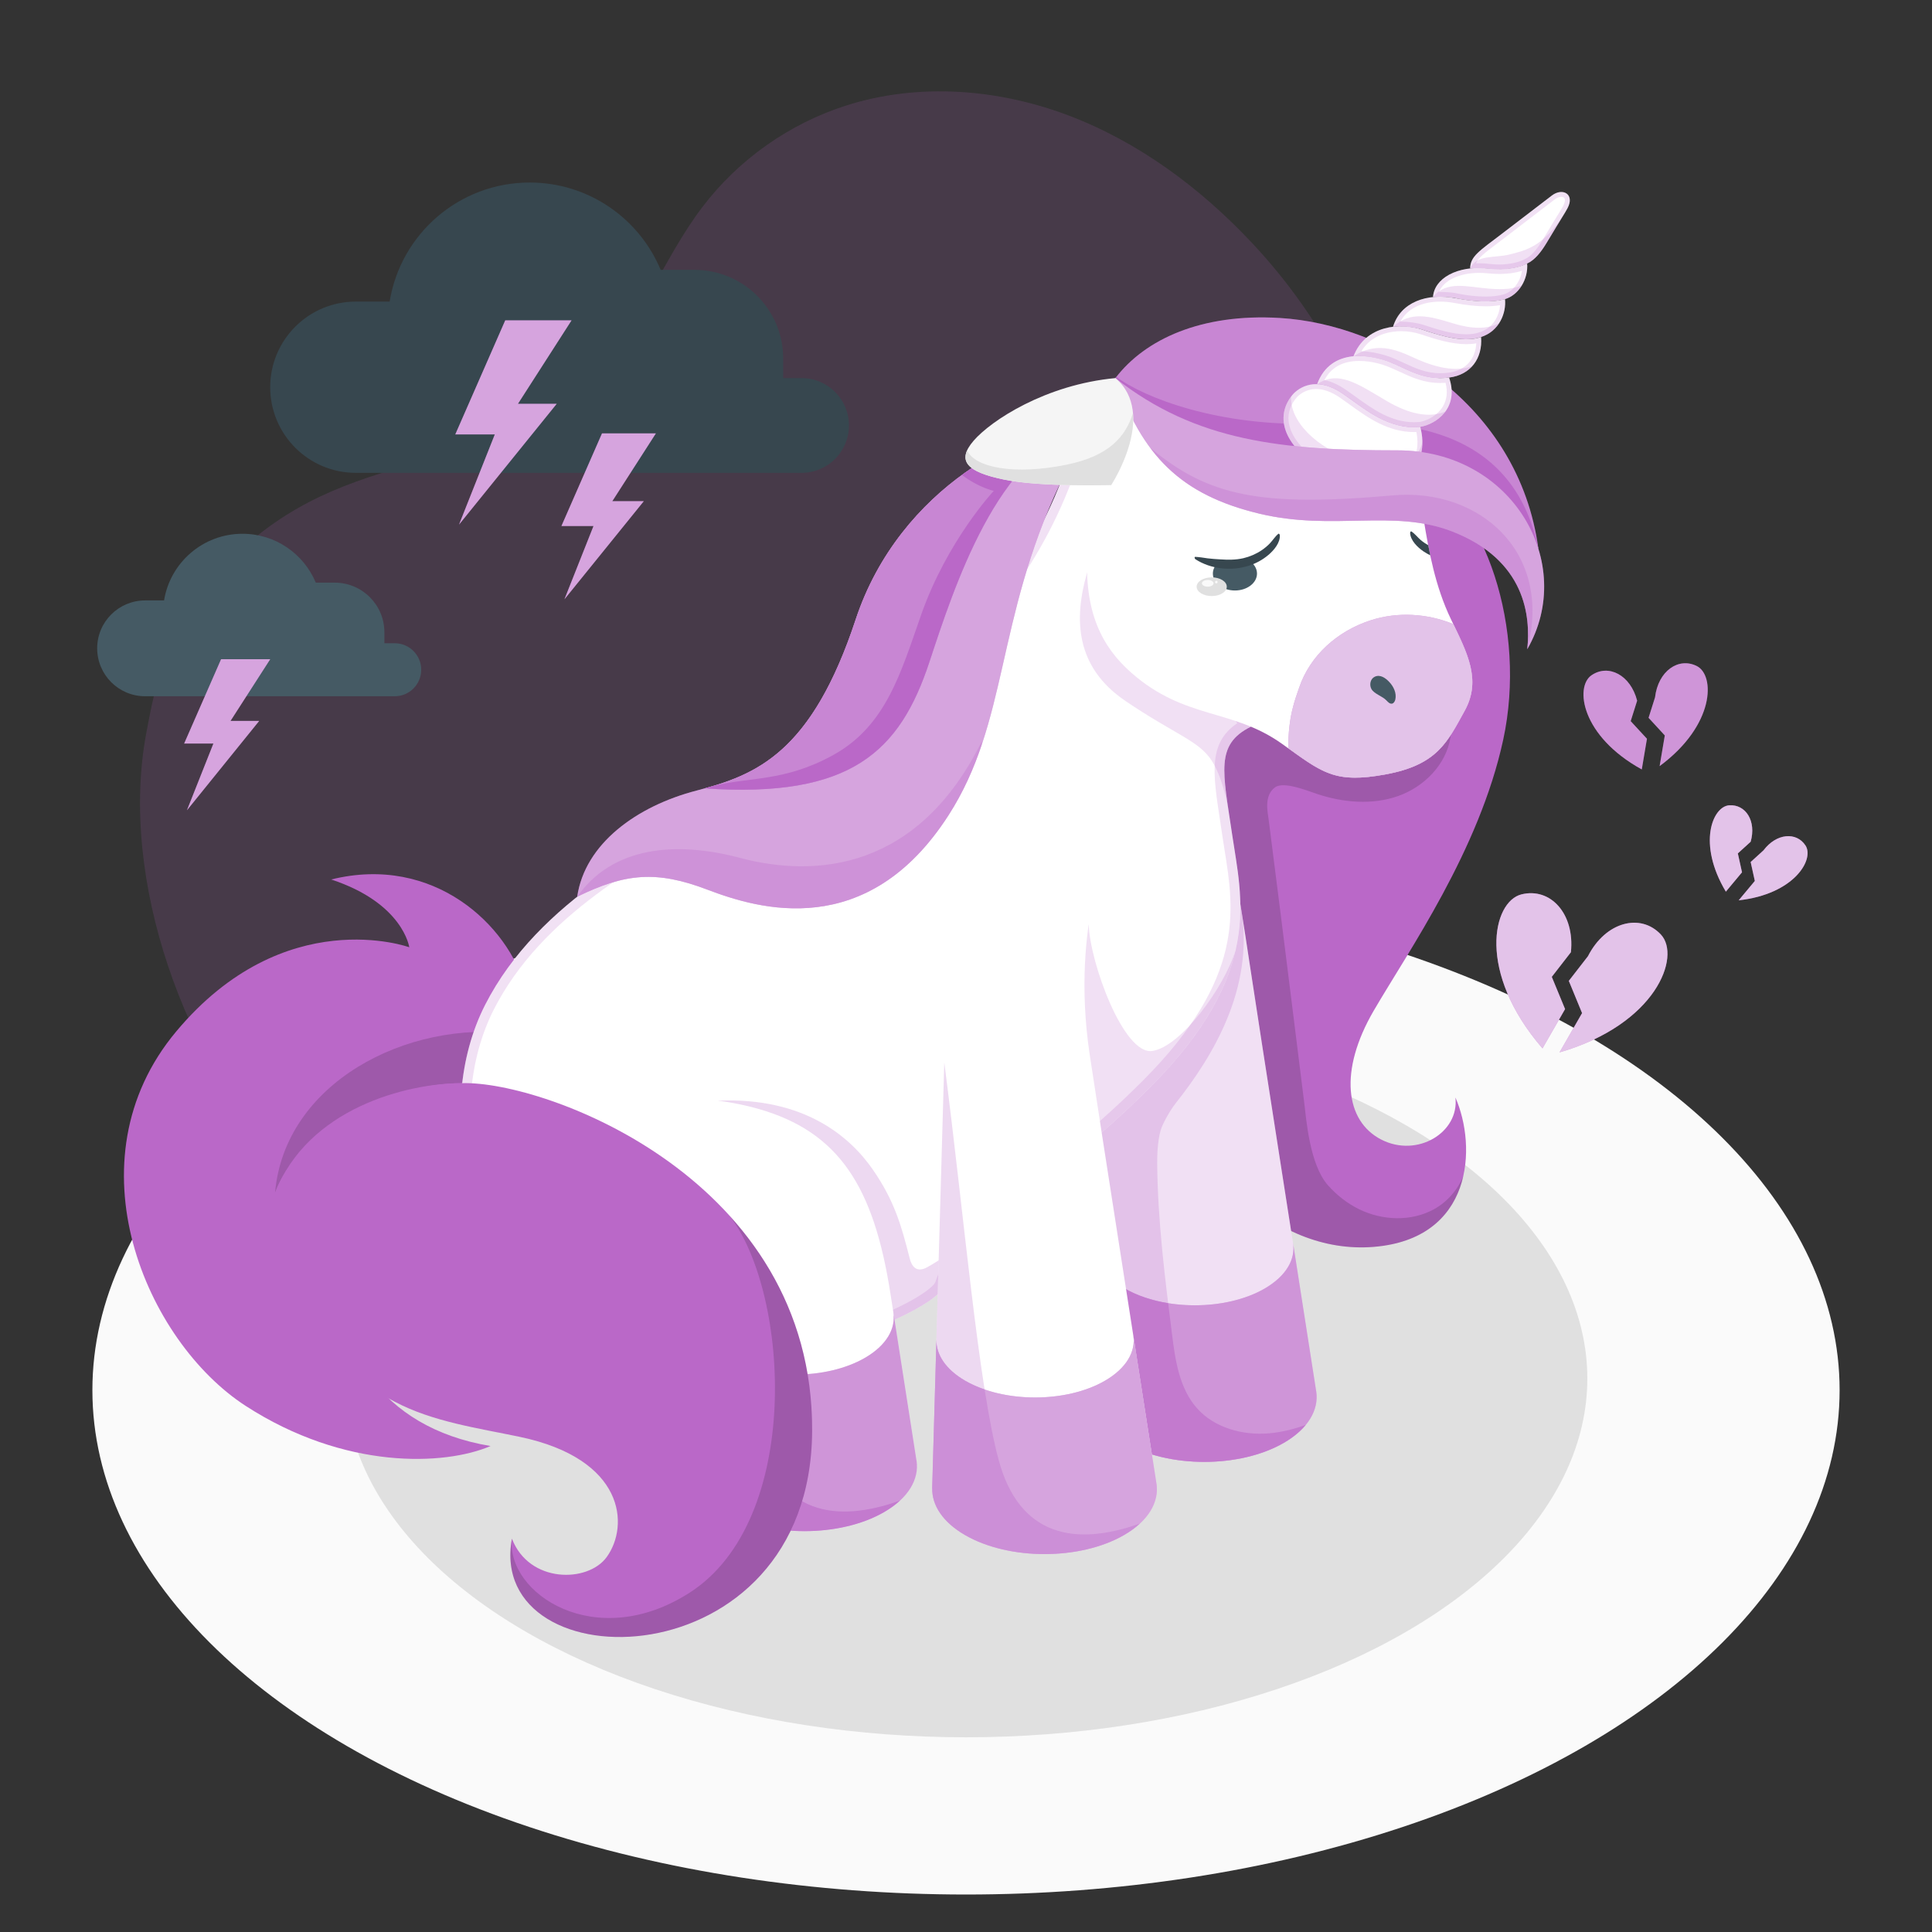<?xml version="1.0" encoding="utf-8"?>
<!-- Generator: Adobe Illustrator 26.1.0, SVG Export Plug-In . SVG Version: 6.00 Build 0)  -->
<svg version="1.1" xmlns="http://www.w3.org/2000/svg" xmlns:xlink="http://www.w3.org/1999/xlink" x="0px" y="0px"
	 viewBox="0 0 500 500" style="enable-background:new 0 0 500 500;" xml:space="preserve">
<rect x="0" y="0" width="500" height="500" fill="#333333" stroke="none"/>
<style type="text/css">
	.st0{opacity:0.15;fill:#BA68C8;}
	.st1{fill:#FAFAFA;}
	.st2{fill:#E0E0E0;}
	.st3{fill:#37474F;}
	.st4{fill:#455A64;}
	.st5{fill:#BA68C8;}
	.st6{opacity:0.4;fill:#FFFFFF;}
	.st7{opacity:0.6;}
	.st8{fill:#FFFFFF;}
	.st9{opacity:0.3;}
	.st10{opacity:0.15;}
	.st11{opacity:0.2;fill:#BA68C8;}
	.st12{opacity:0.25;fill:#BA68C8;}
	.st13{opacity:0.3;fill:#FFFFFF;}
	.st14{opacity:0.6;fill:#BA68C8;}
	.st15{opacity:0.2;}
	.st16{opacity:0.35;fill:#BA68C8;}
	.st17{opacity:0.2;fill:#FFFFFF;}
	.st18{opacity:0.3;fill:#BA68C8;}
	.st19{opacity:0.6;fill:#FFFFFF;}
	.st20{fill:#F5F5F5;}
</style>
<g id="Background_00000013191662730729505680000005006755066849777806_">
	<path id="Background" class="st0" d="M197.48,352.97c86.47,4.2,149.16-58.17,163.94-141.11c9.53-53.49,0.52-108.63-37.48-149.07
		c-13.33-14.19-29.37-26.12-47.6-32.98c-18.22-6.86-38.72-8.42-57.28-2.52c-14.7,4.67-27.89,13.96-37.23,26.23
		c-10.37,13.61-16.06,30.66-28.15,42.78c-28.94,29-63.51,17.59-94.33,48.9c-16.3,16.56-19.07,31.62-21.48,44.45
		c-7.19,38.2,10.22,85.45,36.1,112.25C104.77,333.82,152.58,350.79,197.48,352.97z"/>
</g>
<g id="Floor">
	
		<ellipse id="Floor_00000103250060327042848960000017969376837307402647_" class="st1" cx="250" cy="359.77" rx="226.09" ry="130.53"/>
</g>
<g id="Shadow">
	
		<ellipse id="Shadow_00000039136078961163108340000009754984375194850178_" class="st2" cx="250" cy="356.77" rx="160.8" ry="92.84"/>
</g>
<g id="Clouds">
	<g id="Clouds_3_">
		<path class="st3" d="M92.09,78.05h8.75c2.83-17.47,17.97-30.81,36.24-30.81c15.28,0,28.37,9.33,33.9,22.6h8.76
			c12.67,0,22.95,10.27,22.95,22.95v5.06h4.76c6.77,0,12.26,5.49,12.26,12.26c0,6.77-5.49,12.26-12.26,12.26h-60.12h-33.68H92.09
			c-12.24,0-22.16-9.92-22.16-22.16C69.93,87.97,79.85,78.05,92.09,78.05z"/>
		<path class="st4" d="M37.56,155.39h4.9c1.58-9.78,10.06-17.25,20.29-17.25c8.55,0,15.88,5.22,18.98,12.65h4.9
			c7.1,0,12.85,5.75,12.85,12.85v2.83h2.67c3.79,0,6.86,3.07,6.86,6.86c0,3.79-3.07,6.86-6.86,6.86H68.49H49.63H37.56
			c-6.85,0-12.41-5.55-12.41-12.41C25.15,160.94,30.7,155.39,37.56,155.39z"/>
		<g>
			<polygon class="st5" points="130.76,82.9 147.92,82.9 134.04,104.51 144.07,104.51 118.8,135.76 128.06,112.42 117.83,112.42 			
				"/>
			<polygon class="st6" points="130.76,82.9 147.92,82.9 134.04,104.51 144.07,104.51 118.8,135.76 128.06,112.42 117.83,112.42 			
				"/>
		</g>
		<g>
			<polygon class="st5" points="155.8,112.16 169.74,112.16 158.46,129.71 166.61,129.71 146.08,155.09 153.6,136.13 145.3,136.13 
							"/>
			<polygon class="st6" points="155.8,112.16 169.74,112.16 158.46,129.71 166.61,129.71 146.08,155.09 153.6,136.13 145.3,136.13 
							"/>
		</g>
		<g>
			<polygon class="st5" points="57.22,170.6 69.93,170.6 59.65,186.58 67.07,186.58 48.38,209.7 55.23,192.43 47.66,192.43 			"/>
			<polygon class="st6" points="57.22,170.6 69.93,170.6 59.65,186.58 67.07,186.58 48.38,209.7 55.23,192.43 47.66,192.43 			"/>
		</g>
	</g>
</g>
<g id="Hearts_00000132083694285515400900000004490725514147736509_">
	<g id="Hearts">
		<g>
			<g>
				<path class="st5" d="M429.83,241.85c-5.28-5.63-14.32-3.3-18.87,5.62l-4.95,6.38l3.43,8.34l-5.84,10.17
					C428.65,265.09,435.12,247.49,429.83,241.85z"/>
				<path class="st5" d="M401.6,252.81l4.95-6.38c1.03-9.96-5.29-16.83-12.79-14.97c-7.5,1.86-11.63,20.15,5.44,39.86l5.84-10.17
					L401.6,252.81z"/>
			</g>
			<g class="st7">
				<path class="st8" d="M429.83,241.85c-5.28-5.63-14.32-3.3-18.87,5.62l-4.95,6.38l3.43,8.34l-5.84,10.17
					C428.65,265.09,435.12,247.49,429.83,241.85z"/>
				<path class="st8" d="M401.6,252.81l4.95-6.38c1.03-9.96-5.29-16.83-12.79-14.97c-7.5,1.86-11.63,20.15,5.44,39.86l5.84-10.17
					L401.6,252.81z"/>
			</g>
		</g>
		<g>
			<g>
				<path class="st5" d="M439.13,172.37c-4.74-2.37-10.01,1.28-10.81,8.11l-1.67,5.29l4.2,4.56l-1.34,7.94
					C443.9,187.62,443.87,174.75,439.13,172.37z"/>
				<path class="st5" d="M422.02,186.63l1.67-5.29c-1.71-6.66-7.42-9.58-11.8-6.59c-4.38,2.98-2.69,15.75,13,24.38l1.34-7.94
					L422.02,186.63z"/>
			</g>
			<g class="st9">
				<path class="st8" d="M439.13,172.37c-4.74-2.37-10.01,1.28-10.81,8.11l-1.67,5.29l4.2,4.56l-1.34,7.94
					C443.9,187.62,443.87,174.75,439.13,172.37z"/>
				<path class="st8" d="M422.02,186.63l1.67-5.29c-1.71-6.66-7.42-9.58-11.8-6.59c-4.38,2.98-2.69,15.75,13,24.38l1.34-7.94
					L422.02,186.63z"/>
			</g>
		</g>
		<g>
			<g>
				<path class="st5" d="M467.26,218.81c-2.35-3.59-7.52-3.19-10.87,1.26l-3.32,3.02l1.08,4.9l-4.18,5.01
					C464.37,231.42,469.61,222.4,467.26,218.81z"/>
				<path class="st5" d="M449.75,220.86l3.32-3.02c1.52-5.36-1.28-9.72-5.56-9.43c-4.28,0.3-8.31,9.91-0.86,22.35l4.18-5.01
					L449.75,220.86z"/>
			</g>
			<g class="st7">
				<path class="st8" d="M467.26,218.81c-2.35-3.59-7.52-3.19-10.87,1.26l-3.32,3.02l1.08,4.9l-4.18,5.01
					C464.37,231.42,469.61,222.4,467.26,218.81z"/>
				<path class="st8" d="M449.75,220.86l3.32-3.02c1.52-5.36-1.28-9.72-5.56-9.43c-4.28,0.3-8.31,9.91-0.86,22.35l4.18-5.01
					L449.75,220.86z"/>
			</g>
		</g>
	</g>
</g>
<g id="Unicorn">
	<g id="Unicorn_00000146485174127919635390000014605242738225313967_">
		<g>
			<path class="st5" d="M366.43,121.19c17.99,9.17,28.8,41.63,22.6,70.26c-6.2,28.63-24.49,54.63-33.52,70.13
				c-9.03,15.51-7.4,28.54,1.96,33.34c9.36,4.8,20.24-1.88,19.19-10.89c5.6,12.74,4.59,36.58-21.17,38.66
				c-25.76,2.08-49.93-21.26-53.9-54.05S303.76,160.49,366.43,121.19z"/>
			<path class="st10" d="M340.78,142.21c-38.71,41.03-42.52,98.84-39.18,126.44c3.97,32.79,28.14,56.13,53.9,54.05
				c14.52-1.17,21.17-9.26,23.22-18.37c-1.46,3.58-4.16,6.71-7.55,8.59c-5.91,3.28-13.44,2.99-19.5,0
				c-3.05-1.51-5.76-3.65-8.01-6.19c-4.76-5.37-5.62-17.28-6.12-21.29c-1.09-8.8-2.19-17.59-3.29-26.39
				c-1.96-15.71-3.93-31.43-5.95-47.13c-0.22-1.69-1.25-6.05,1.7-8.17c2.24-1.61,8.27,0.87,10.89,1.74
				c6.76,2.24,14.25,2.89,20.96,0.52c6.71-2.38,12.43-8.15,13.53-15.18c1.33-8.51-3.98-16.55-9.45-23.21
				C358.33,158.41,349.91,149.89,340.78,142.21z"/>
		</g>
		<g>
			<path class="st5" d="M135.88,255.42c-4.24-15.7-23.44-34.44-50.17-27.81c18.66,6.13,20.21,17.54,20.21,17.54
				s-32.3-11.73-60.33,21.81c-28.03,33.53-7.72,80.23,17.97,96.87c25.69,16.64,51.56,15.49,63.4,10.4
				c-29.07-4.85-39.97-26.06-41.13-47.61c-0.8-15,15.64-48.35,45.44-47.93L135.88,255.42z"/>
			<path class="st10" d="M133.48,267.53c-28.35-3.69-59.88,12.87-62.3,41.19c5.28-15.11,28.26-28.39,48.45-28.39
				c0,0,0.04,0,0.09-0.01c3.59-1.09,7.44-1.7,11.55-1.64L133.48,267.53z"/>
		</g>
		<g>
			<g>
				<path class="st8" d="M340.61,360.09l0.01,0c-3.67-23.62-14.71-93.94-17.28-111.11c-2.57-17.17-6.15-38.03-6.15-38.03
					l-31.48,40.17l-3.14,110.2l0.02,0c-0.1,4.37,2.72,8.76,8.5,12.1c11.36,6.56,29.77,6.56,41.13,0
					C338.53,369.77,341.33,364.86,340.61,360.09z"/>
				<path class="st11" d="M340.61,360.09l0.01,0c-3.67-23.62-14.71-93.94-17.28-111.11c-2.57-17.17-6.15-38.03-6.15-38.03
					l-31.48,40.17l-3.14,110.2l0.02,0c-0.1,4.37,2.72,8.76,8.5,12.1c11.36,6.56,29.77,6.56,41.13,0
					C338.53,369.77,341.33,364.86,340.61,360.09z"/>
				<path class="st12" d="M332.22,373.42c2.41-1.39,4.3-2.97,5.69-4.65c-3.06,1.09-6.21,1.89-9.44,2.17
					c-6.82,0.59-14.15-1.38-18.69-6.49c-4.57-5.14-5.63-12.42-6.48-19.25c-1.84-14.61-3.68-29.26-3.82-43.98
					c-0.02-1.88,0.06-5.79,0.88-8.66c0.55-1.92,2.64-5.45,3.88-7.01c9.67-12.19,20.18-29.57,17.09-49.67
					c-2.1-13.15-4.12-24.93-4.12-24.93l-31.48,40.17l-3.14,110.2l0.02,0c-0.1,4.37,2.72,8.76,8.5,12.1
					C302.45,379.97,320.86,379.97,332.22,373.42z"/>
				<path class="st5" d="M340.63,360.09c-1.3-8.41-3.54-22.73-6-38.47c0,0.01,0,0.01,0,0.03c0.7,4.23-1.75,8.6-7.36,11.84
					c-9.97,5.76-26.14,5.76-36.11,0c-5.07-2.93-7.56-6.78-7.47-10.62l-1.1,38.45l0.02,0c-0.1,4.37,2.72,8.76,8.5,12.1
					c11.36,6.56,29.77,6.56,41.13,0c6.32-3.65,9.11-8.56,8.4-13.32L340.63,360.09z"/>
				<path class="st13" d="M340.63,360.09c-1.3-8.41-3.54-22.73-6-38.47c0,0.01,0,0.01,0,0.03c0.7,4.23-1.75,8.6-7.36,11.84
					c-9.97,5.76-26.14,5.76-36.11,0c-5.07-2.93-7.56-6.78-7.47-10.62l-1.1,38.45l0.02,0c-0.1,4.37,2.72,8.76,8.5,12.1
					c11.36,6.56,29.77,6.56,41.13,0c6.32-3.65,9.11-8.56,8.4-13.32L340.63,360.09z"/>
				<path class="st14" d="M332.22,373.42c2.41-1.39,4.3-2.97,5.69-4.65c-3.06,1.09-6.21,1.89-9.44,2.17
					c-6.82,0.59-14.15-1.38-18.69-6.49c-4.57-5.14-5.63-12.42-6.48-19.25c-0.33-2.65-0.66-5.29-0.98-7.94
					c-4.09-0.66-7.95-1.91-11.16-3.76c-5.07-2.93-7.56-6.78-7.47-10.62l-1.1,38.45l0.02,0c-0.1,4.37,2.72,8.76,8.5,12.1
					C302.45,379.97,320.86,379.97,332.22,373.42z"/>
			</g>
		</g>
		<g>
			<path class="st8" d="M323.73,188.06l-45.63-73.99c-15.46,54.68-65.11,80.3-86.93,92.3c-21.82,12-51.85,26.64-65.62,53.69
				c-13.77,27.05-5.17,68.61,25.39,86.25c30.55,17.64,90.48-4.99,93.51-13.65c6.71-19.18,23.9-21.85,53.28-51.35
				s23.54-49.02,21.15-65.32C316.48,199.67,314.43,192.68,323.73,188.06z"/>
			<g class="st15">
				<path class="st5" d="M278.87,120.18l41.32,67c-7.5,5.09-6.32,12.86-4.46,25.03c0.2,1.31,0.41,2.69,0.62,4.15
					c0.18,1.22,0.38,2.45,0.58,3.71c2.48,15.49,5.28,33.05-21.01,59.45c-12.22,12.27-22.32,19.86-30.43,25.96
					c-11.62,8.73-19.3,14.5-23.44,26.35c-0.47,1.34-6.27,5.95-20.45,10.92c-13.74,4.81-28.88,7.58-41.54,7.58
					c-11.34,0-20.71-2.09-27.85-6.21c-13.72-7.92-23.71-21.43-28.13-38.04c-4.16-15.65-2.8-32,3.73-44.84
					c12.33-24.22,38.36-38.36,59.28-49.73c1.81-0.98,3.57-1.94,5.29-2.89l2.21-1.21C216.76,195.26,262.07,170.46,278.87,120.18
					 M278.09,114.07c-15.46,54.68-65.11,80.3-86.93,92.3c-21.82,12-51.85,26.64-65.62,53.69c-13.77,27.05-5.17,68.61,25.39,86.25
					c8.16,4.71,18.41,6.55,29.12,6.55c29.38,0,62.17-13.85,64.39-20.2c6.71-19.18,23.9-21.85,53.28-51.35s23.54-49.02,21.15-65.32
					c-2.39-16.31-4.44-23.29,4.86-27.92L278.09,114.07L278.09,114.07z"/>
			</g>
			<path class="st12" d="M235.43,325.68c-2.15-8.51-3.96-14.91-9.5-22.93c-5.87-8.51-17.72-18.82-40.02-17.9l21.15,64.71
				c19.6-4.5,35.83-12.5,37.37-16.91c2.04-5.82,5.05-10.12,9.07-14.12c-4.04,3.37-10.14,7.57-13.56,9.44
				C237.03,329.57,235.88,327.47,235.43,325.68z"/>
			<path class="st11" d="M319.7,246.12c-2.92,9.44-14.06,24.76-21.48,25.87c-7.44,1.12-16.22-23.03-16.46-32.81
				c-11.61,15.77-6.77,48.71-4.55,60.48c6.03-4.81,12.85-10.67,20.51-18.36C311.31,267.66,317.35,256.16,319.7,246.12z"/>
			<g>
				<polygon class="st11" points="318.11,210.96 318.11,210.96 318.11,210.95 				"/>
				<path class="st11" d="M281.35,148.15c-3.48,12.04-3.09,24.43,9.89,33.24c12.98,8.81,18.98,10.24,22.36,15.48
					c2.73,4.24,4,10.84,4.38,13.2c-1.84-12.18-2.34-18,5.75-22.02l-28.51-46.23L281.35,148.15z"/>
			</g>
		</g>
		<g>
			<g>
				<path class="st8" d="M299.27,383.95l0.01,0c-3.67-23.62-14.71-93.94-17.28-111.11c-2.57-17.17-1-31.49,0.96-40.32l-38.58,42.46
					l-3.14,110.2l0.02,0c-0.1,4.37,2.72,8.76,8.5,12.1c11.36,6.56,29.77,6.56,41.13,0C297.19,393.62,299.99,388.72,299.27,383.95z"
					/>
				<path class="st12" d="M241.25,385.18c-0.1,4.37,2.72,8.76,8.5,12.1c11.36,6.56,29.77,6.56,41.13,0
					c1.59-0.92,2.96-1.92,4.11-2.98c-16.71,5.97-31.25,3.39-36.58-16.6c-5.33-19.99-8.86-62.89-14.03-102.72l-3.14,110.2
					L241.25,385.18z"/>
				<path class="st5" d="M299.29,383.95c-1.3-8.41-3.54-22.73-6-38.47c0,0.01,0,0.01,0,0.03c0.7,4.23-1.75,8.6-7.36,11.84
					c-9.97,5.76-26.14,5.76-36.11,0c-5.07-2.93-7.56-6.78-7.47-10.62l-1.1,38.45l0.02,0c-0.1,4.37,2.72,8.76,8.5,12.1
					c11.36,6.56,29.77,6.56,41.13,0c6.32-3.65,9.11-8.56,8.4-13.32L299.29,383.95z"/>
				<path class="st6" d="M299.29,383.95c-1.3-8.41-3.54-22.73-6-38.47c0,0.01,0,0.01,0,0.03c0.7,4.23-1.75,8.6-7.36,11.84
					c-9.97,5.76-26.14,5.76-36.11,0c-5.07-2.93-7.56-6.78-7.47-10.62l-1.1,38.45l0.02,0c-0.1,4.37,2.72,8.76,8.5,12.1
					c11.36,6.56,29.77,6.56,41.13,0c6.32-3.65,9.11-8.56,8.4-13.32L299.29,383.95z"/>
			</g>
			<path class="st16" d="M290.88,397.27c1.59-0.92,2.96-1.92,4.11-2.98c-16.71,5.97-31.25,3.39-36.58-16.6
				c-1.29-4.82-2.47-10.99-3.59-18.11c-1.78-0.61-3.48-1.35-5.01-2.23c-5.07-2.93-7.56-6.78-7.47-10.62l-1.1,38.45l0.02,0
				c-0.1,4.37,2.72,8.76,8.5,12.1C261.11,403.83,279.52,403.83,290.88,397.27z"/>
		</g>
		<g>
			<g>
				<g>
					<path class="st8" d="M237.18,378.02l0.01,0c-1.44-9.28-4.02-25.75-6.77-43.38c-4.26-27.27-13.14-41.76-34.35-47.72
						c-15.99-4.5-37.57-3.63-51.46,2.05s-24.76,19.55-14.68,39.71c12.09,24.19,49.8,29.83,49.8,29.83l0.51-17.7l-1.1,38.45l0.02,0
						c-0.1,4.37,2.72,8.76,8.5,12.1c11.36,6.56,29.77,6.56,41.13,0C235.1,387.69,237.89,382.78,237.18,378.02z"/>
					<path class="st5" d="M237.19,378.02c-1.3-8.41-3.54-22.73-6-38.47c0,0.01,0,0.01,0,0.03c0.7,4.23-1.75,8.6-7.36,11.84
						c-9.97,5.76-26.14,5.76-36.11,0c-5.07-2.93-7.56-6.78-7.47-10.62l-1.1,38.45l0.02,0c-0.1,4.37,2.72,8.76,8.5,12.1
						c11.36,6.56,29.77,6.56,41.13,0c6.32-3.65,9.11-8.56,8.4-13.32L237.19,378.02z"/>
					<path class="st13" d="M237.19,378.02c-1.3-8.41-3.54-22.73-6-38.47c0,0.01,0,0.01,0,0.03c0.7,4.23-1.75,8.6-7.36,11.84
						c-9.97,5.76-26.14,5.76-36.11,0c-5.07-2.93-7.56-6.78-7.47-10.62l-1.1,38.45l0.02,0c-0.1,4.37,2.72,8.76,8.5,12.1
						c11.36,6.56,29.77,6.56,41.13,0c6.32-3.65,9.11-8.56,8.4-13.32L237.19,378.02z"/>
				</g>
				<path class="st14" d="M228.78,391.34c1.59-0.92,2.96-1.92,4.11-2.98c-16.71,5.97-31.25,3.39-36.58-16.6
					c-1.29-4.82-2.47-10.99-3.59-18.11c-1.78-0.61-3.48-1.35-5.01-2.23c-5.07-2.93-7.56-6.78-7.47-10.62l-1.1,38.45l0.02,0
					c-0.1,4.37,2.72,8.76,8.5,12.1C199.01,397.9,217.42,397.9,228.78,391.34z"/>
			</g>
			<path class="st12" d="M170.82,344.51c-7.18,3.18-32.75-3.89-43.32-21.79c0.61,1.92,1.41,3.9,2.43,5.95
				c12.09,24.19,49.8,29.83,49.8,29.83v0v0l1.14-35.62C180.87,322.87,178,341.33,170.82,344.51z"/>
		</g>
		<g>
			<g>
				<path class="st5" d="M280.54,110.92c-14.72-0.95-47.69,14.92-59.09,49.41c-11.4,34.49-25.63,40.24-41.15,44.26
					c-15.52,4.02-28.93,13.76-30.92,27.48c12.4-6.07,20.52-6.85,33.69-1.83c13.16,5.02,41.36,13.5,62.42-19.28
					c15.53-24.18,12.13-50.18,28.8-85.74C276,121.58,280.54,110.92,280.54,110.92z"/>
				<path class="st6" d="M280.54,110.92c-14.72-0.95-47.69,14.92-59.09,49.41c-11.4,34.49-25.63,40.24-41.15,44.26
					c-15.52,4.02-28.93,13.76-30.92,27.48c12.4-6.07,20.52-6.85,33.69-1.83c13.16,5.02,41.36,13.5,62.42-19.28
					c15.53-24.18,12.13-50.18,28.8-85.74C276,121.58,280.54,110.92,280.54,110.92z"/>
				<path class="st5" d="M280.54,110.92c-14.72-0.95-47.69,14.92-59.09,49.41c-10.89,32.94-24.36,39.67-39.07,43.71
					c37.92,2.61,50.51-9.59,58.14-32.7C246.91,151.99,258.23,116.73,280.54,110.92z"/>
				<path class="st17" d="M280.54,110.92c-14.72-0.95-47.69,14.92-59.09,49.41c-10.89,32.94-24.36,39.67-39.07,43.71
					c37.92,2.61,50.51-9.59,58.14-32.7C246.91,151.99,258.23,116.73,280.54,110.92z"/>
				<path class="st5" d="M240.52,171.33c6.39-19.34,17.71-54.6,40.02-60.41c-7.53-0.49-19.83,3.44-31.59,12
					c4.43,3.35,8.24,4.11,8.24,4.11s-12.01,12.79-18.8,32.08c-5.25,14.94-9.05,28.69-22.7,36.26c-12.74,7.06-21.84,5.64-31.28,8.08
					c-0.68,0.2-1.36,0.4-2.04,0.58C220.3,206.64,232.89,194.44,240.52,171.33z"/>
				<path class="st18" d="M183.08,230.23c13.16,5.02,41.36,13.5,62.42-19.28c3.79-5.91,6.45-11.93,8.56-18.16l0.04-0.97
					c-16.48,33.38-42.95,35.43-62.63,30.19c-16.66-4.43-33.02-2.9-42.07,10.05C161.79,225.99,169.91,225.21,183.08,230.23z"/>
			</g>
			<g id="Head_00000095304200180458878020000011982482993476900263_">
				<g>
					<path class="st8" d="M278.09,114.07c0,0,2.8,27.59,3.37,28.58c-1.01,15.68,3.74,24.78,11.31,31.44
						c13.87,12.21,26.08,9.18,39.04,18.43c10.39,7.41,13.4,10.36,26.8,7.89c13.4-2.47,15.95-8.36,20.42-16.42
						c4.47-8.06,0.64-15.08-3.51-23.7c-4.15-8.62-5.74-17.82-7.02-25.5c-1.28-7.69-0.74-37.38-30.1-44.72
						C309.05,82.72,284.92,92.36,278.09,114.07z"/>
					<g>
						<path class="st5" d="M358.62,200.4c13.4-2.47,15.96-8.36,20.42-16.42c4.25-7.67,0.99-14.4-2.91-22.46
							c-6.75-2.78-14.46-3.23-21.4-0.99c-8.54,2.76-15.71,9.05-18.56,17.57c-0.97,2.92-2.8,7.19-2.76,15.55
							C342.55,200.22,345.93,202.74,358.62,200.4z"/>
						<path class="st19" d="M358.62,200.4c13.4-2.47,15.96-8.36,20.42-16.42c4.25-7.67,0.99-14.4-2.91-22.46
							c-6.75-2.78-14.46-3.23-21.4-0.99c-8.54,2.76-15.71,9.05-18.56,17.57c-0.97,2.92-2.8,7.19-2.76,15.55
							C342.55,200.22,345.93,202.74,358.62,200.4z"/>
					</g>
				</g>
				<g>
					<path class="st4" d="M355.78,175.14c-1.14,0.54-1.44,2.08-0.87,3.15c0.69,1.3,2.87,1.86,3.94,3.02
						c0.38,0.41,0.86,0.9,1.41,0.79c0.47-0.1,0.74-0.6,0.85-1.07c0.37-1.63-0.43-3.35-1.59-4.56
						C358.58,175.47,357.19,174.47,355.78,175.14z"/>
					<g>
						<path class="st4" d="M325.31,148.44c0,2.42-2.55,4.38-5.71,4.38s-5.71-1.96-5.71-4.38c0-1.02,0.46-1.96,1.22-2.71
							c1.04-1.02,2.43-0.26,4.25-0.26c1.43,0,2.98-1,3.98-0.34C324.55,145.94,325.31,147.12,325.31,148.44z"/>
						<path class="st2" d="M317.49,151.84c0,1.34-1.75,2.42-3.9,2.42c-2.15,0-3.9-1.08-3.9-2.42c0-1.34,1.75-2.42,3.9-2.42
							C315.75,149.42,317.49,150.5,317.49,151.84z"/>
						<path class="st1" d="M314.07,150.96c0,0.48-0.68,0.87-1.51,0.87s-1.51-0.39-1.51-0.87c0-0.48,0.68-0.87,1.51-0.87
							S314.07,150.48,314.07,150.96z"/>
						<path class="st1" d="M315.11,150.64c0,0.18-0.15,0.33-0.33,0.33c-0.18,0-0.33-0.15-0.33-0.33c0-0.18,0.15-0.33,0.33-0.33
							C314.96,150.31,315.11,150.46,315.11,150.64z"/>
						<path class="st3" d="M330.82,138.16c-0.82,0.67-1.41,1.65-2.14,2.42c-0.65,0.69-1.38,1.29-2.16,1.82
							c-1.44,0.97-3.09,1.68-4.78,2.07c-2.01,0.46-4,0.42-6.03,0.29c-1.06-0.07-2.09-0.12-3.15-0.26c-1.07-0.15-2.13-0.34-3.21-0.39
							c-0.33-0.01-0.15,0.51,0.01,0.61c3.97,2.57,9.22,3.12,13.72,1.72c1.92-0.6,3.66-1.54,5.2-2.84c1.39-1.18,3.05-3.12,2.94-5.07
							C331.2,138.35,331.03,137.98,330.82,138.16z"/>
					</g>
					<path class="st3" d="M369.62,141.1c-0.69-0.4-1.35-0.84-1.96-1.36c-0.8-0.69-1.49-1.61-2.37-2.19
						c-0.23-0.15-0.36,0.23-0.35,0.39c0.09,1.95,1.94,3.72,3.44,4.75c0.57,0.39,1.17,0.72,1.77,1.02
						C369.96,142.83,369.79,141.96,369.62,141.1z"/>
				</g>
				<g>
					<path class="st5" d="M288.67,97.85c7.66-10.05,22.25-16.78,42.55-15.56c27.73,1.66,61.83,22.29,66.9,59.65
						c0,0-9.09-14.84-23.07-18.74C361.05,119.3,309.98,126.14,288.67,97.85z"/>
					<path class="st17" d="M288.67,97.85c7.66-10.05,22.25-16.78,42.55-15.56c27.73,1.66,61.83,22.29,66.9,59.65
						c0,0-9.09-14.84-23.07-18.74C361.05,119.3,309.98,126.14,288.67,97.85z"/>
					<path class="st5" d="M340.9,109.61c-25.37,0.92-44.93-6.73-51.98-12.07c-0.08,0.1-0.17,0.2-0.25,0.31
						c21.32,28.29,72.38,21.44,86.37,25.35c13.98,3.9,23.08,18.74,23.08,18.74C390.74,106.94,356.47,109.05,340.9,109.61z"/>
				</g>
				<g>
					<g>
						<path class="st8" d="M367.55,110.48c-8.48,0.74-14.3-4.67-20.14-8.66c-5.84-3.99-10.29-2.3-12.59,0
							c-4.41,4.86-3.64,11.76,4.91,18.02c7.27,5.32,15.6,7.15,21.99,4.47C368.42,121.51,368.79,114.87,367.55,110.48z"/>
						<g class="st15">
							<path class="st5" d="M340.63,100.68c1.91,0,3.95,0.73,6.07,2.18c0.87,0.59,1.72,1.21,2.62,1.86c4.61,3.33,9.84,7.1,16.68,7.1
								c0.19,0,0.38,0,0.57-0.01c0.51,2.63,0.93,8.71-5.33,11.33c-1.78,0.74-3.75,1.12-5.87,1.12c-4.79,0-10.07-1.94-14.88-5.45
								c-4.24-3.1-6.66-6.49-7-9.8c-0.23-2.25,0.55-4.44,2.25-6.32C336.51,101.93,338.15,100.68,340.63,100.68 M340.63,99.41
								c-2.53,0-4.51,1.1-5.81,2.4c-4.41,4.86-3.64,11.76,4.91,18.02c5.04,3.69,10.57,5.69,15.63,5.69c2.25,0,4.4-0.4,6.36-1.22
								c6.69-2.8,7.06-9.44,5.83-13.83c-0.53,0.05-1.05,0.07-1.56,0.07c-7.65,0-13.11-4.99-18.58-8.73
								C344.87,100.07,342.58,99.41,340.63,99.41L340.63,99.41z"/>
						</g>
					</g>
					<g>
						<path class="st8" d="M347.41,101.81c5.84,3.99,11.65,9.4,20.14,8.66c4.1-0.66,10.19-4.88,7.47-12.77
							c-6.62,0.84-10.66-2.14-15.33-4c-4.66-1.86-15.28-3.92-18.8,5.7C343.02,99.48,345.19,100.3,347.41,101.81z"/>
						<g class="st15">
							<path class="st5" d="M351.8,93.41c3.36,0,6.31,1.03,7.43,1.48c0.99,0.39,1.94,0.84,2.95,1.3c3.1,1.44,6.31,2.93,10.59,2.93
								c0.44,0,0.89-0.02,1.34-0.05c0.59,2.31,0.36,4.36-0.69,6.12c-1.39,2.32-4.02,3.68-6.02,4.02c-0.47,0.04-0.94,0.06-1.4,0.06
								c-6.01,0-10.68-3.36-15.19-6.62c-0.87-0.63-1.78-1.28-2.67-1.89c-1.82-1.23-3.62-2.04-5.38-2.4
								C344.49,95.07,347.52,93.41,351.8,93.41 M351.8,92.14c-4.32,0-8.83,1.62-10.9,7.27c2.12,0.07,4.29,0.9,6.51,2.4
								c5.47,3.74,10.93,8.73,18.58,8.73c0.51,0,1.03-0.02,1.56-0.07c4.1-0.66,10.19-4.88,7.47-12.77c-0.79,0.1-1.54,0.15-2.26,0.15
								c-5.33,0-8.96-2.51-13.07-4.15C357.77,92.94,354.83,92.14,351.8,92.14L351.8,92.14z"/>
						</g>
					</g>
					<g>
						<path class="st8" d="M359.7,93.71c4.66,1.86,8.71,4.84,15.33,4c5.57-0.69,8.71-4.94,8.27-10.49c-4.17,1.43-9.58,0-15.18-1.9
							c-5.6-1.9-14.74-1.21-17.84,6.89C354.83,91.76,359.7,93.71,359.7,93.71z"/>
						<g class="st15">
							<path class="st5" d="M362.6,85.71c1.77,0,3.53,0.28,5.11,0.81c3.9,1.32,8.03,2.55,11.77,2.55c0.91,0,1.77-0.07,2.58-0.22
								c-0.22,4.2-2.87,7.06-7.19,7.6c-0.71,0.09-1.42,0.14-2.1,0.14c-3.72,0-6.54-1.31-9.52-2.7c-0.99-0.46-2.02-0.94-3.07-1.36
								c-0.16-0.06-3.8-1.5-7.85-1.64C355.11,86.26,360.31,85.71,362.6,85.71 M362.6,84.44c-4.87,0-10.12,2.01-12.33,7.77
								c0.47-0.05,0.94-0.07,1.42-0.07c4.1,0,8.01,1.57,8.01,1.57c4.11,1.64,7.74,4.15,13.07,4.15c0.72,0,1.47-0.05,2.26-0.15
								c5.57-0.69,8.71-4.94,8.27-10.49c-1.18,0.41-2.47,0.58-3.83,0.58c-3.43,0-7.35-1.12-11.36-2.48
								C366.49,84.77,364.58,84.44,362.6,84.44L362.6,84.44z"/>
						</g>
					</g>
					<g>
						<path class="st8" d="M368.11,85.32c5.6,1.9,11.01,3.33,15.18,1.9c4.75-1.51,6.58-6.26,6.2-9.81c-3.3,0.93-7.87,0.7-12.67-0.22
							c-7.62-1.46-14.4,1.08-16.3,7.38C363.21,84.32,366.34,84.74,368.11,85.32z"/>
						<g class="st15">
							<path class="st5" d="M372.74,78.06c1.24,0,2.53,0.13,3.84,0.38c2.89,0.55,5.54,0.83,7.89,0.83c1.37,0,2.63-0.1,3.76-0.29
								c-0.22,2.58-1.66,5.86-5.36,7.03c-1.01,0.35-2.12,0.51-3.41,0.51c-3.37,0-7.25-1.16-10.96-2.41c-1.6-0.53-3.9-0.87-6.07-0.89
								C364.21,79.92,367.86,78.06,372.74,78.06 M372.74,76.79c-5.86,0-10.67,2.63-12.22,7.78c0.54-0.05,1.1-0.07,1.66-0.07
								c2.23,0,4.52,0.36,5.93,0.83c4.01,1.36,7.93,2.48,11.36,2.48c1.36,0,2.64-0.18,3.83-0.58c4.75-1.51,6.58-6.26,6.2-9.81
								c-1.45,0.41-3.16,0.59-5.02,0.59c-2.36,0-4.97-0.3-7.65-0.81C375.43,76.92,374.06,76.79,372.74,76.79L372.74,76.79z"/>
						</g>
					</g>
					<g>
						<path class="st8" d="M395.22,68.19c-2.12,1.01-5.09,1.77-10.12,1.27c-8.05-0.8-13.94,2.61-14.24,7.43
							c2.05-0.14,4.8-0.03,6.28,0.36c3.91,0.78,8.9,1.18,12.36,0.16C393.05,76.36,395.56,72.23,395.22,68.19z"/>
						<g class="st15">
							<path class="st5" d="M393.89,70.08c-0.42,2.84-2.32,5.39-4.76,6.11c-1.26,0.37-2.85,0.56-4.7,0.56
								c-2.14,0-4.63-0.26-7.02-0.74c-1.57-0.41-3.84-0.45-4.75-0.45c-0.08,0-0.16,0-0.24,0c1.14-2.93,5.19-4.94,10.35-4.94
								c0.71,0,1.45,0.04,2.19,0.11c1.1,0.11,2.15,0.17,3.13,0.17C390.29,70.89,392.17,70.63,393.89,70.08 M395.22,68.19
								c-1.66,0.79-3.84,1.43-7.11,1.43c-0.91,0-1.91-0.05-3.01-0.16c-0.79-0.08-1.57-0.12-2.31-0.12c-6.84,0-11.66,3.2-11.93,7.54
								c0.57-0.04,1.18-0.06,1.82-0.06c1.66,0,3.39,0.14,4.46,0.42c2.24,0.45,4.84,0.77,7.3,0.77c1.83,0,3.58-0.18,5.06-0.61
								C393.05,76.36,395.56,72.23,395.22,68.19L395.22,68.19z"/>
						</g>
					</g>
					<g>
						<path class="st8" d="M380.48,69.47c0-3.13,2.44-4.56,8.1-8.89c5.25-4.02,9.58-7.34,13.04-9.98c2.76-2.11,5.99-0.38,4.07,3.25
							c-0.72,1.36-1.45,2.36-5.41,8.97c-1.41,2.35-3.06,4.48-5.05,5.37c0,0-1.77,1.12-5.39,1.45
							C385.92,70,385.37,69.19,380.48,69.47z"/>
						<g class="st15">
							<path class="st5" d="M404.06,50.95L404.06,50.95c0.22,0,0.63,0.05,0.82,0.36c0.24,0.39,0.12,1.12-0.31,1.94
								c-0.34,0.64-0.69,1.21-1.46,2.45c-0.77,1.26-1.95,3.15-3.92,6.46c-1.58,2.63-3.04,4.22-4.48,4.86
								c-0.05,0.02-0.11,0.05-0.16,0.08c-0.02,0.01-1.62,0.97-4.84,1.27c-0.64,0.06-1.22,0.09-1.77,0.09
								c-0.84,0-1.51-0.07-2.27-0.14c-0.87-0.09-1.86-0.19-3.24-0.19c-0.15,0-0.29,0-0.44,0c0.55-1.34,2.1-2.57,5.5-5.14
								c0.58-0.44,1.19-0.9,1.86-1.41l5.02-3.85l8.02-6.14C402.94,51.18,403.54,50.95,404.06,50.95 M404.06,49.68
								c-0.76,0-1.62,0.29-2.44,0.92c-3.46,2.65-7.79,5.96-13.04,9.98c-5.65,4.33-8.1,5.76-8.1,8.89c0.74-0.04,1.39-0.06,1.95-0.06
								c2.48,0,3.58,0.33,5.51,0.33c0.54,0,1.15-0.03,1.88-0.09c3.63-0.33,5.39-1.45,5.39-1.45c1.99-0.89,3.64-3.01,5.05-5.37
								c3.96-6.61,4.7-7.61,5.41-8.97C407.04,51.29,405.84,49.68,404.06,49.68L404.06,49.68z"/>
						</g>
					</g>
					<path class="st11" d="M365.62,92.45c-4.49-2.07-9.56-4.03-15.35-0.24c4.56-0.45,9.43,1.5,9.43,1.5c4.66,1.86,8.71,4.84,15.33,4
						c2.54-0.31,4.56-1.37,5.98-2.95C375.67,96.67,369.53,94.26,365.62,92.45z M358.82,103.74c-7.6-4.49-12.44-7.95-17.93-4.33
						c2.12,0.07,4.29,0.9,6.51,2.4c5.84,3.99,11.65,9.4,20.14,8.66c2.15-0.34,4.82-1.68,6.51-3.98
						C369.96,108.26,364.7,107.21,358.82,103.74z M385.46,74.71c-5.84-0.46-11.09-2.19-14.61,2.17c2.05-0.14,4.8-0.03,6.28,0.36
						c3.91,0.78,8.9,1.18,12.36,0.16c1.81-0.53,3.34-1.86,4.37-3.56C391.91,74.72,389.27,75.01,385.46,74.71z M390.73,65.84
						c-4.03,1.04-8.46-0.09-10.25,3.62c4.89-0.28,5.45,0.53,9.35,0.18c3.63-0.33,5.39-1.45,5.39-1.45c1.99-0.89,3.64-3.01,5.05-5.37
						c2.94-4.91,4.1-6.72,4.8-7.88C399.48,63.95,394.76,64.81,390.73,65.84z M376.1,83.7c-6.34-1.96-11.06-3.23-15.58,0.87
						c2.69-0.25,5.82,0.17,7.59,0.76c5.6,1.9,11.01,3.33,15.18,1.9c2.14-0.68,3.69-2.03,4.71-3.62
						C384.98,85.27,380.79,85.15,376.1,83.7z M350.75,119.07c-10.15-2.9-17.06-10.3-16.59-16.46c-3.64,4.8-2.53,11.3,5.57,17.23
						c7.27,5.32,15.6,7.15,21.99,4.47c4.85-2.03,6.37-6.08,6.38-9.82C366.93,119.64,361,122,350.75,119.07z"/>
				</g>
				<g>
					<path class="st5" d="M288.67,97.85c6.86,19.98,16.83,30.2,37.28,35.09c19.07,4.56,34.57-1.28,49.75,4.56
						c19.17,7.39,20.45,22.02,19.55,30.53c12.83-22.23-3.79-51.48-33.57-51.48C331.9,116.56,309.46,114.25,288.67,97.85z"/>
					<path class="st6" d="M288.67,97.85c6.86,19.98,16.83,30.2,37.28,35.09c19.07,4.56,34.57-1.28,49.75,4.56
						c19.17,7.39,20.45,22.02,19.55,30.53c12.83-22.23-3.79-51.48-33.57-51.48C331.9,116.56,309.46,114.25,288.67,97.85z"/>
					<path class="st18" d="M360.52,128.2c-34.7,3.07-47.82,0.11-62.8-12.26c6.43,8.59,15.19,13.89,28.22,17
						c19.07,4.56,34.57-1.28,49.75,4.56c19.17,7.39,20.45,22.02,19.55,30.53C401.95,142.9,382.87,126.23,360.52,128.2z"/>
				</g>
				<path class="st20" d="M288.67,97.85c-18.05,1.68-32.19,10.97-36.71,16.22c-4.52,5.25-1.7,8.07,7.91,10.05
					c9.61,1.98,27.7,1.41,27.7,1.41S299.65,107.2,288.67,97.85z"/>
				<path class="st2" d="M293.21,106.94c-1.89,5.9-5.99,11.02-17.07,13.3c-13.5,2.78-23.87,0.82-25.84-3.7
					c-1.69,3.71,1.59,5.94,9.57,7.58c9.61,1.98,27.7,1.41,27.7,1.41S293.96,115.83,293.21,106.94z"/>
			</g>
		</g>
		<g>
			<path class="st5" d="M119.63,280.32c21.39-0.63,90.96,24.78,90.55,90.11s-84.62,65.44-77.69,27.77
				c4.43,11.6,19.65,11.47,24.51,4.78c5.94-8.17,4.72-25.42-22.51-31.13c-10.79-2.26-22.49-3.88-32.34-9.09
				c-8.5-4.49-21.84-12.71-28.25-24.18c-5.54-9.92-5.45-22.83-2.71-29.87C79.67,286.91,105.11,280.31,119.63,280.32z"/>
			<path class="st10" d="M188.86,314.69c15.55,20.28,18.83,78.76-10.39,97.5c-24.39,15.64-47.47,0.16-45.99-13.99
				c-6.94,37.67,77.28,37.55,77.69-27.77C210.32,346.87,201.37,328.51,188.86,314.69z"/>
		</g>
	</g>
</g>
</svg>
